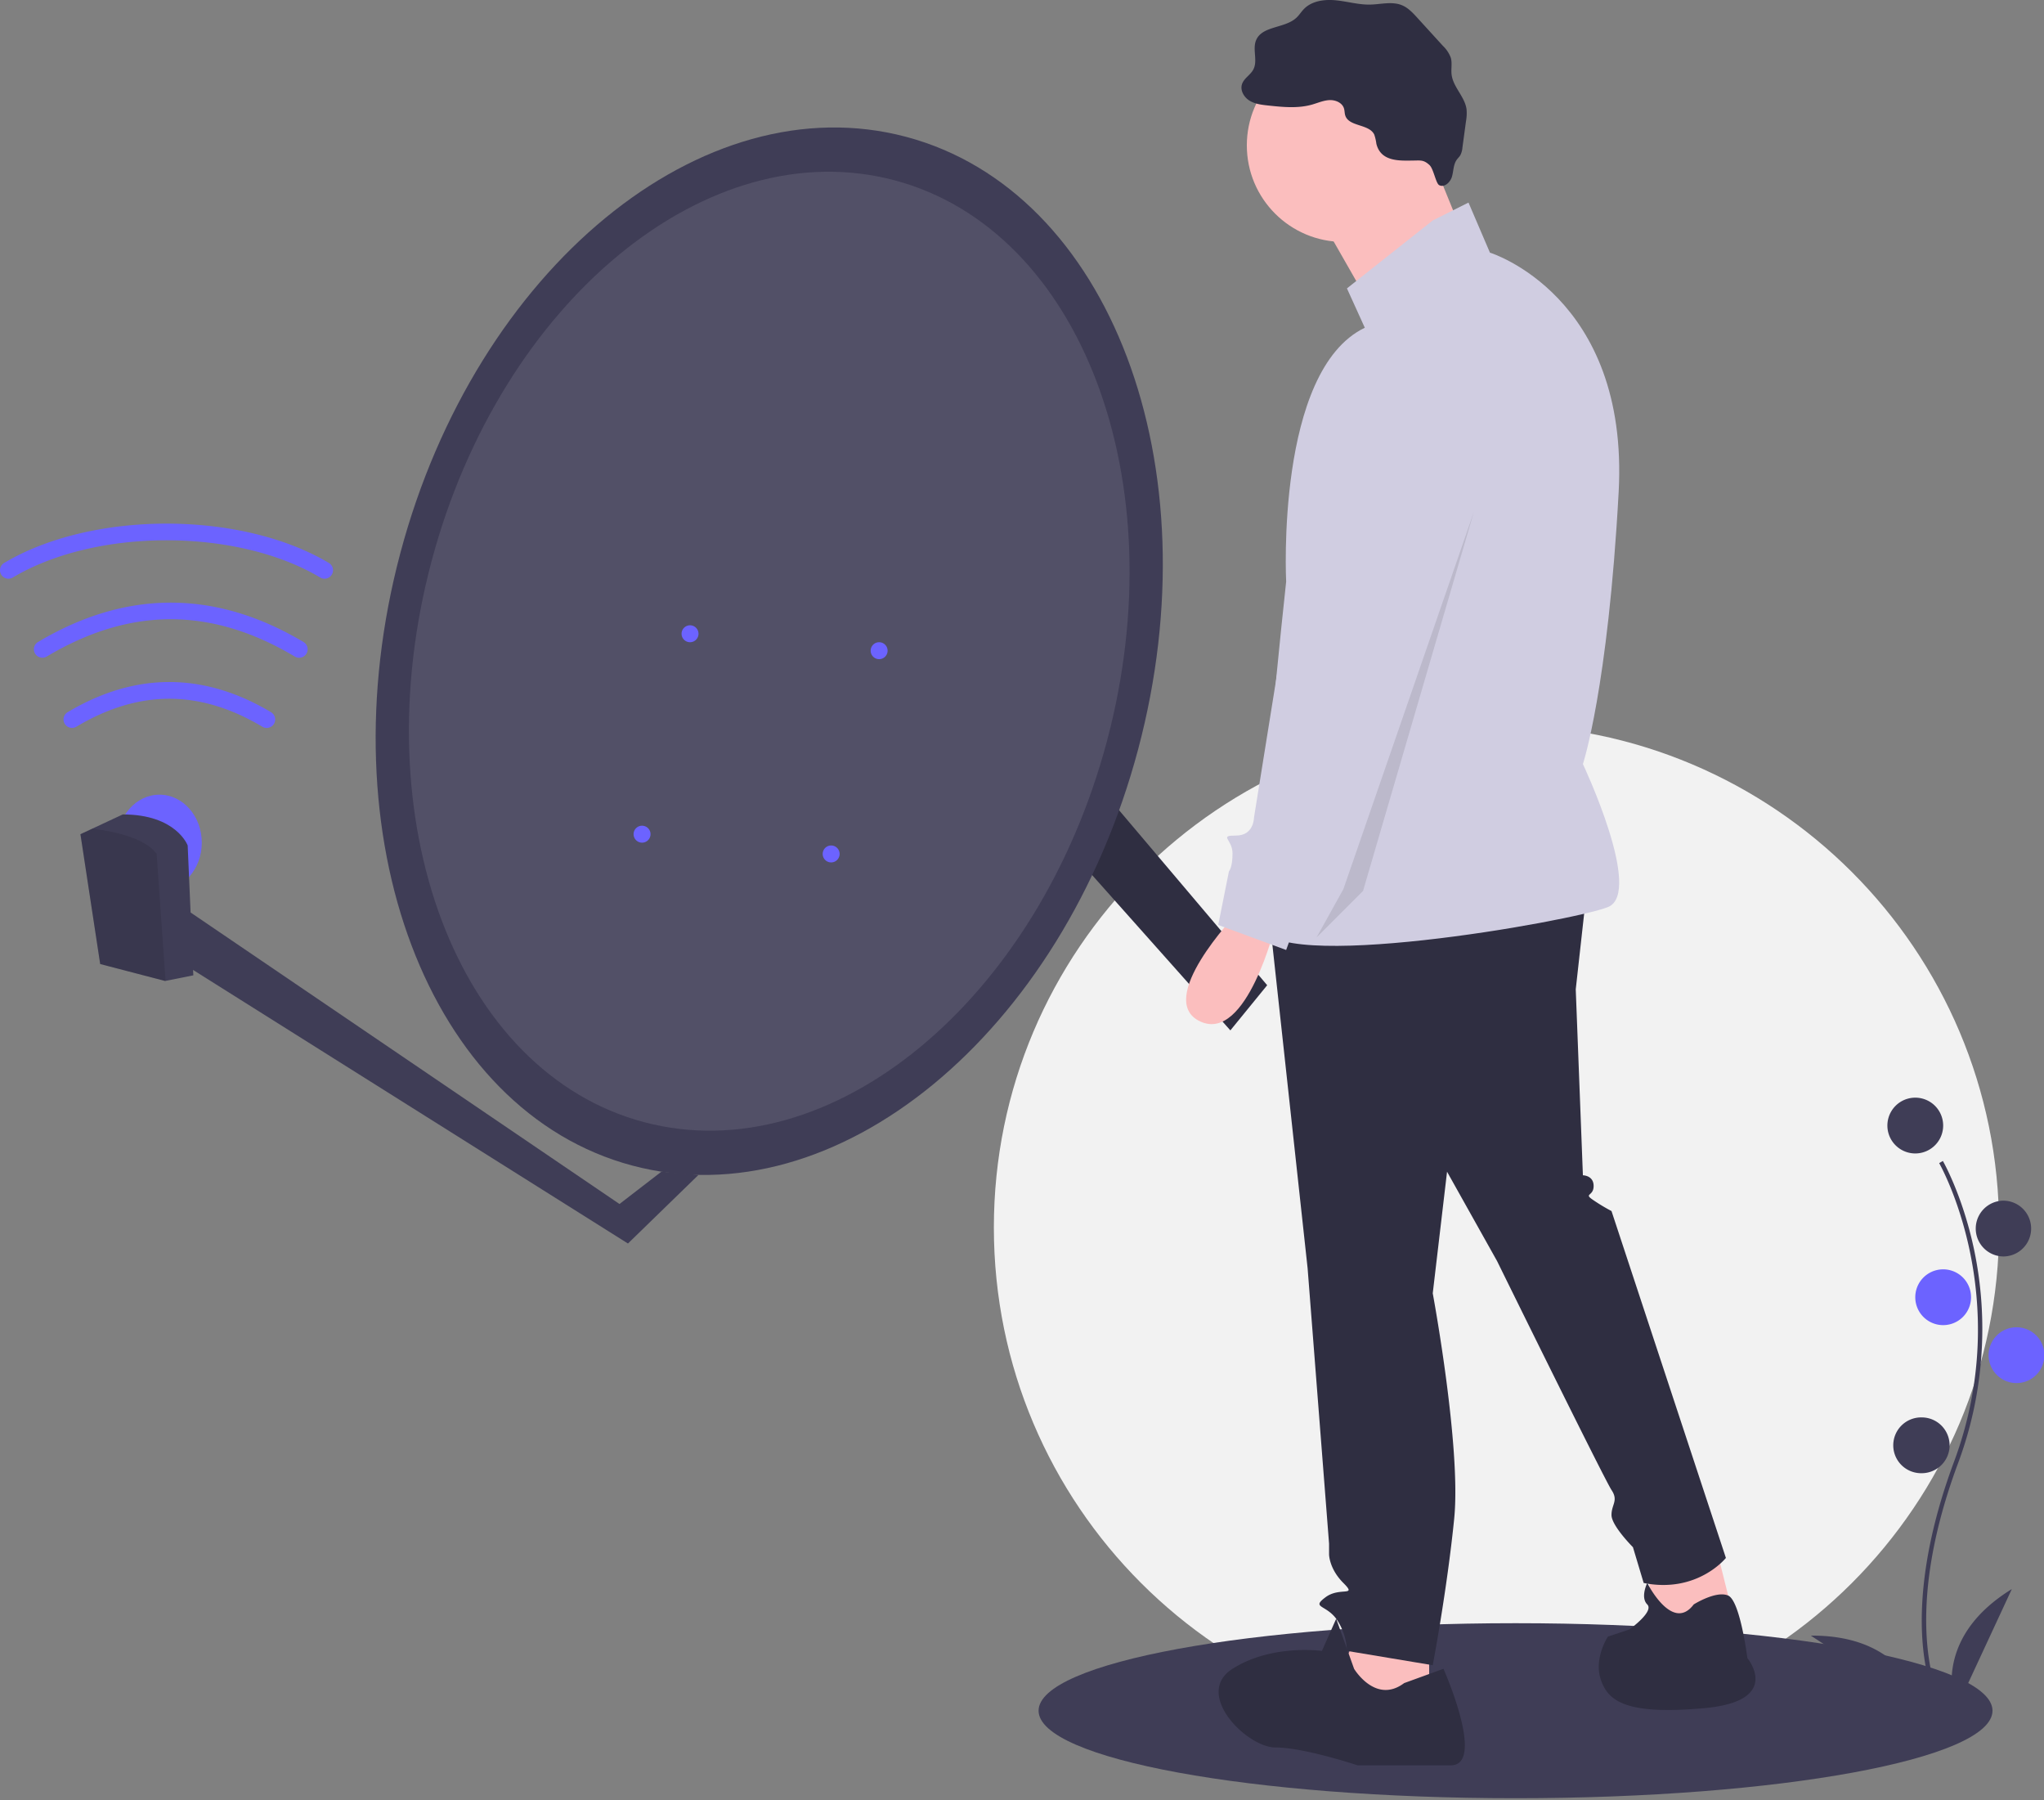 <svg xmlns="http://www.w3.org/2000/svg" width="360" height="317" fill="none" viewBox="0 0 360 317">
  <rect x="0" y="0" width="360" height="317" fill="#808080" stroke="none"/>
  <g clip-path="url(#a)">
    <path fill="#F2F2F2" d="M263.567 304.667c48.891 0 88.524-39.634 88.524-88.524s-39.633-88.523-88.524-88.523c-48.89 0-88.523 39.633-88.523 88.523 0 48.89 39.633 88.524 88.523 88.524Z"/>
    <path fill="#3F3D56" d="M266.925 316.632c46.395 0 84.005-6.899 84.005-15.409 0-8.51-37.61-15.409-84.005-15.409-46.394 0-84.004 6.899-84.004 15.409 0 8.51 37.61 15.409 84.004 15.409Z"/>
    <path fill="#3F3D56" d="M341.54 300.786c-.087-.142-2.131-3.556-2.84-10.645-.65-6.505-.232-17.468 5.453-32.76 10.772-28.971-2.482-52.347-2.617-52.579l.653-.38c.035.059 3.455 6.019 5.475 15.509a67.67 67.67 0 0 1-2.802 37.713c-10.753 28.922-2.759 42.613-2.677 42.748l-.645.394Zm-4.212-97.686a4.912 4.912 0 1 0 0-9.824 4.912 4.912 0 0 0 0 9.824Z"/>
    <path fill="#3F3D56" d="M352.821 221.238a4.912 4.912 0 1 0 0-9.825 4.913 4.913 0 0 0 0 9.825Z"/>
    <path fill="#6C63FF" d="M342.24 233.329a4.912 4.912 0 1 0 0-9.824 4.912 4.912 0 0 0 0 9.824Zm12.848 10.203a4.913 4.913 0 1 0-.001-9.825 4.913 4.913 0 0 0 .001 9.825Z"/>
    <path fill="#3F3D56" d="M338.462 259.401a4.912 4.912 0 1 0 0-9.824 4.913 4.913 0 1 0 0 9.824Zm6.045 41.566s-4.912-12.092 9.825-21.161l-9.825 21.161Zm-6.041-.22s-2.235-12.858-19.538-12.748l19.538 12.748ZM31.564 159.31 109.107 212l7.384-5.692 6.534.567-12.427 12.083-79.034-49.706v-9.942Z"/>
    <path fill="#2F2E41" d="m190.357 134.706 32.826 38.771-6.484 7.953-38.5-43.245 12.158-3.479Z"/>
    <path fill="#6C63FF" d="M28.084 156.825c4.118 0 7.457-3.783 7.457-8.45s-3.339-8.45-7.456-8.45c-4.118 0-7.457 3.783-7.457 8.45s3.339 8.45 7.456 8.45Z"/>
    <path fill="#3F3D56" d="M200.446 131.976c13.328-50.017-4.952-98.314-40.83-107.875-35.879-9.56-75.768 23.236-89.097 73.253-13.328 50.017 4.952 98.314 40.83 107.875 35.879 9.56 75.768-23.236 89.097-73.253Z"/>
    <path fill="#fff" d="M194.958 130.514c12.202-45.79-4.534-90.008-37.381-98.76C124.731 23 88.211 53.026 76.009 98.817c-12.203 45.791 4.533 90.007 37.38 98.76s69.366-21.272 81.569-67.063Z" opacity=".1"/>
    <path fill="#6C63FF" d="M121.533 113.083a1.49 1.49 0 1 0 0-2.982 1.49 1.49 0 0 0 0 2.982Zm-8.45 35.292a1.492 1.492 0 1 0 0-2.984 1.492 1.492 0 0 0 0 2.984Zm41.754-32.31a1.49 1.49 0 1 0 0-2.982 1.49 1.49 0 0 0 0 2.982Zm-8.45 35.789a1.49 1.49 0 1 0 0-2.982 1.49 1.49 0 0 0 0 2.982Z"/>
    <path fill="#3F3D56" d="m34.05 171.737-4.892.979-.08.015-11.432-2.982-3.48-22.865 2.108-.984 5.349-2.495c9.444 0 11.432 5.467 11.432 5.467l.994 22.865Z"/>
    <path fill="#000" d="m29.158 172.716-.08.015-11.432-2.982-3.48-22.865 2.108-.985c4.36.577 9.46 1.815 11.313 4.464l1.571 22.353Z" opacity=".1"/>
    <path fill="#6C63FF" d="M52.688 115.817c-.268 0-.532-.072-.762-.21-14.705-8.761-29.002-8.761-43.706 0a1.495 1.495 0 0 1-2.207-1.647 1.49 1.49 0 0 1 .68-.915c15.514-9.243 31.246-9.243 46.76 0a1.49 1.49 0 0 1-.765 2.772Zm-5.716 12.358a1.48 1.48 0 0 1-.762-.21c-11.026-6.569-21.745-6.569-32.771 0a1.495 1.495 0 0 1-2.207-1.647c.097-.383.341-.712.68-.915 11.886-7.082 23.938-7.082 35.824 0a1.49 1.49 0 0 1-.764 2.772Zm10.189-26.276a1.48 1.48 0 0 1-.761-.21c-14.675-8.743-39.47-8.743-54.145 0a1.494 1.494 0 0 1-1.657-.084 1.493 1.493 0 0 1-.303-2.089 1.49 1.49 0 0 1 .433-.39c15.502-9.235 41.696-9.235 57.198 0a1.491 1.491 0 0 1-.765 2.773Z"/>
    <path fill="#FBBEBE" d="m302.087 271.802 3.149 12.594-13.853 3.778-1.26-13.223 11.964-3.149Zm-50.375 15.743v11.964l-13.853 2.518-2.519-6.297 5.037-10.704 11.335 2.519Z"/>
    <path fill="#2F2E41" d="m279.418 157.2-1.889 17.001 1.26 32.744s1.889 0 1.889 1.889-1.889 1.259 0 2.519a32.65 32.65 0 0 0 3.148 1.889l20.15 61.079s-5.038 6.297-14.483 4.408l-1.889-6.297s-3.778-3.778-3.778-5.667c0-1.889 1.259-2.519 0-4.408-1.259-1.889-20.15-40.3-20.15-40.3l-8.815-15.742-2.519 21.41s5.037 27.076 3.778 39.67c-1.259 12.594-3.778 25.817-3.778 25.817l-15.113-2.519c-.068-2.032-.724-4-1.889-5.667-1.889-2.519-4.408-1.889-1.889-3.778s5.667 0 3.149-2.519c-2.519-2.518-2.519-5.037-2.519-5.037v-1.889l-3.778-48.486-6.927-63.599 56.042-2.518Z"/>
    <path fill="#FBBEBE" d="M236.599 42.596c9.39 0 17.002-7.611 17.002-17.001s-7.612-17.002-17.002-17.002c-9.389 0-17.001 7.612-17.001 17.002 0 9.39 7.612 17.001 17.001 17.001Z"/>
    <path fill="#FBBEBE" d="m251.397 25.91 6.926 17.001-16.371 11.964-10.075-17.63 19.52-11.335Z"/>
    <path fill="#D0CDE1" d="m252.342 38.818 6.297-3.148 3.778 8.816s24.558 7.556 22.668 42.188c-1.889 34.633-6.296 47.857-6.296 47.857s10.704 22.668 4.407 25.187c-6.296 2.519-59.82 11.964-61.079 3.149-1.26-8.816 4.407-60.45 4.407-60.45s-1.889-37.152 13.854-44.708l-3.149-6.927 15.113-11.964Z"/>
    <path fill="#FBBEBE" d="M217.709 160.978s-14.483 15.112-6.297 18.89c8.186 3.778 13.224-17.001 13.224-17.001l-6.927-1.889Z"/>
    <path fill="#2F2E41" d="m247.304 296.361 6.927-2.519s7.556 17.001 1.259 17.001h-16.372s-9.445-3.148-14.482-3.148c-5.038 0-14.483-9.445-7.557-13.853 6.927-4.408 15.742-3.148 15.742-3.148l2.519-5.668 3.149 8.816s3.778 6.297 8.815 2.519Zm51.005-13.854s3.943-2.488 6.064-1.559c2.122.93 3.381 11.004 3.381 11.004s6.297 7.557-7.556 8.816c-13.853 1.259-17.002-1.259-18.261-5.037-1.26-3.779 1.259-7.557 1.259-7.557l3.778-1.259s4.408-3.148 3.149-4.408c-1.26-1.259 0-3.778 0-3.778s4.408 8.816 8.186 3.778ZM242.415 25.322a8.384 8.384 0 0 0-.37-1.617c-.914-1.918-4.479-1.358-5.115-3.384-.124-.397-.098-.829-.22-1.226-.31-1.013-1.502-1.516-2.561-1.467-1.059.049-2.05.501-3.07.79-2.491.707-5.141.437-7.715.162-1.139-.122-2.32-.258-3.295-.858-.975-.6-1.677-1.807-1.322-2.895.34-1.044 1.482-1.617 1.995-2.587.816-1.54-.181-3.53.48-5.142 1.061-2.587 5.076-2.068 7.116-3.98.495-.464.852-1.057 1.327-1.542 1.408-1.44 3.631-1.718 5.635-1.52 2.003.2 3.972.788 5.985.752 1.909-.034 3.911-.615 5.67.128 1.067.45 1.882 1.331 2.663 2.187l4.512 4.949a5.556 5.556 0 0 1 1.394 2.1c.272.948.022 1.966.138 2.946.264 2.234 2.355 3.92 2.637 6.152a7.993 7.993 0 0 1-.099 2.072l-.632 4.66a3.477 3.477 0 0 1-.356 1.306c-.184.314-.462.562-.669.861-.584.845-.531 1.962-.821 2.948-.29.985-1.332 1.96-2.242 1.485-.594-.31-.987-2.872-1.709-3.537-1.005-.927-1.531-.812-2.771-.797-2.486.032-5.79.245-6.585-2.946Z"/>
    <path fill="#D0CDE1" d="M245.415 62.117s18.89 7.556 13.223 24.557c-5.667 17.002-20.779 69.266-20.779 69.266l-8.816 4.408-2.519 6.926-11.964-4.407 1.889-9.446s.63-.629.63-3.148-2.519-3.149.63-3.149c3.148 0 3.148-3.148 3.148-3.148l11.335-70.525s0-11.964 13.223-11.334Z"/>
    <path fill="#000" d="m259.583 90.138-19.52 66.747-8.186 8.186 4.723-8.501 22.983-66.432Z" opacity=".1"/>
  </g>
  <defs>
    <clipPath id="a">
      <path fill="#fff" d="M0 0h360v316.632H0z"/>
    </clipPath>
  </defs>
</svg>

